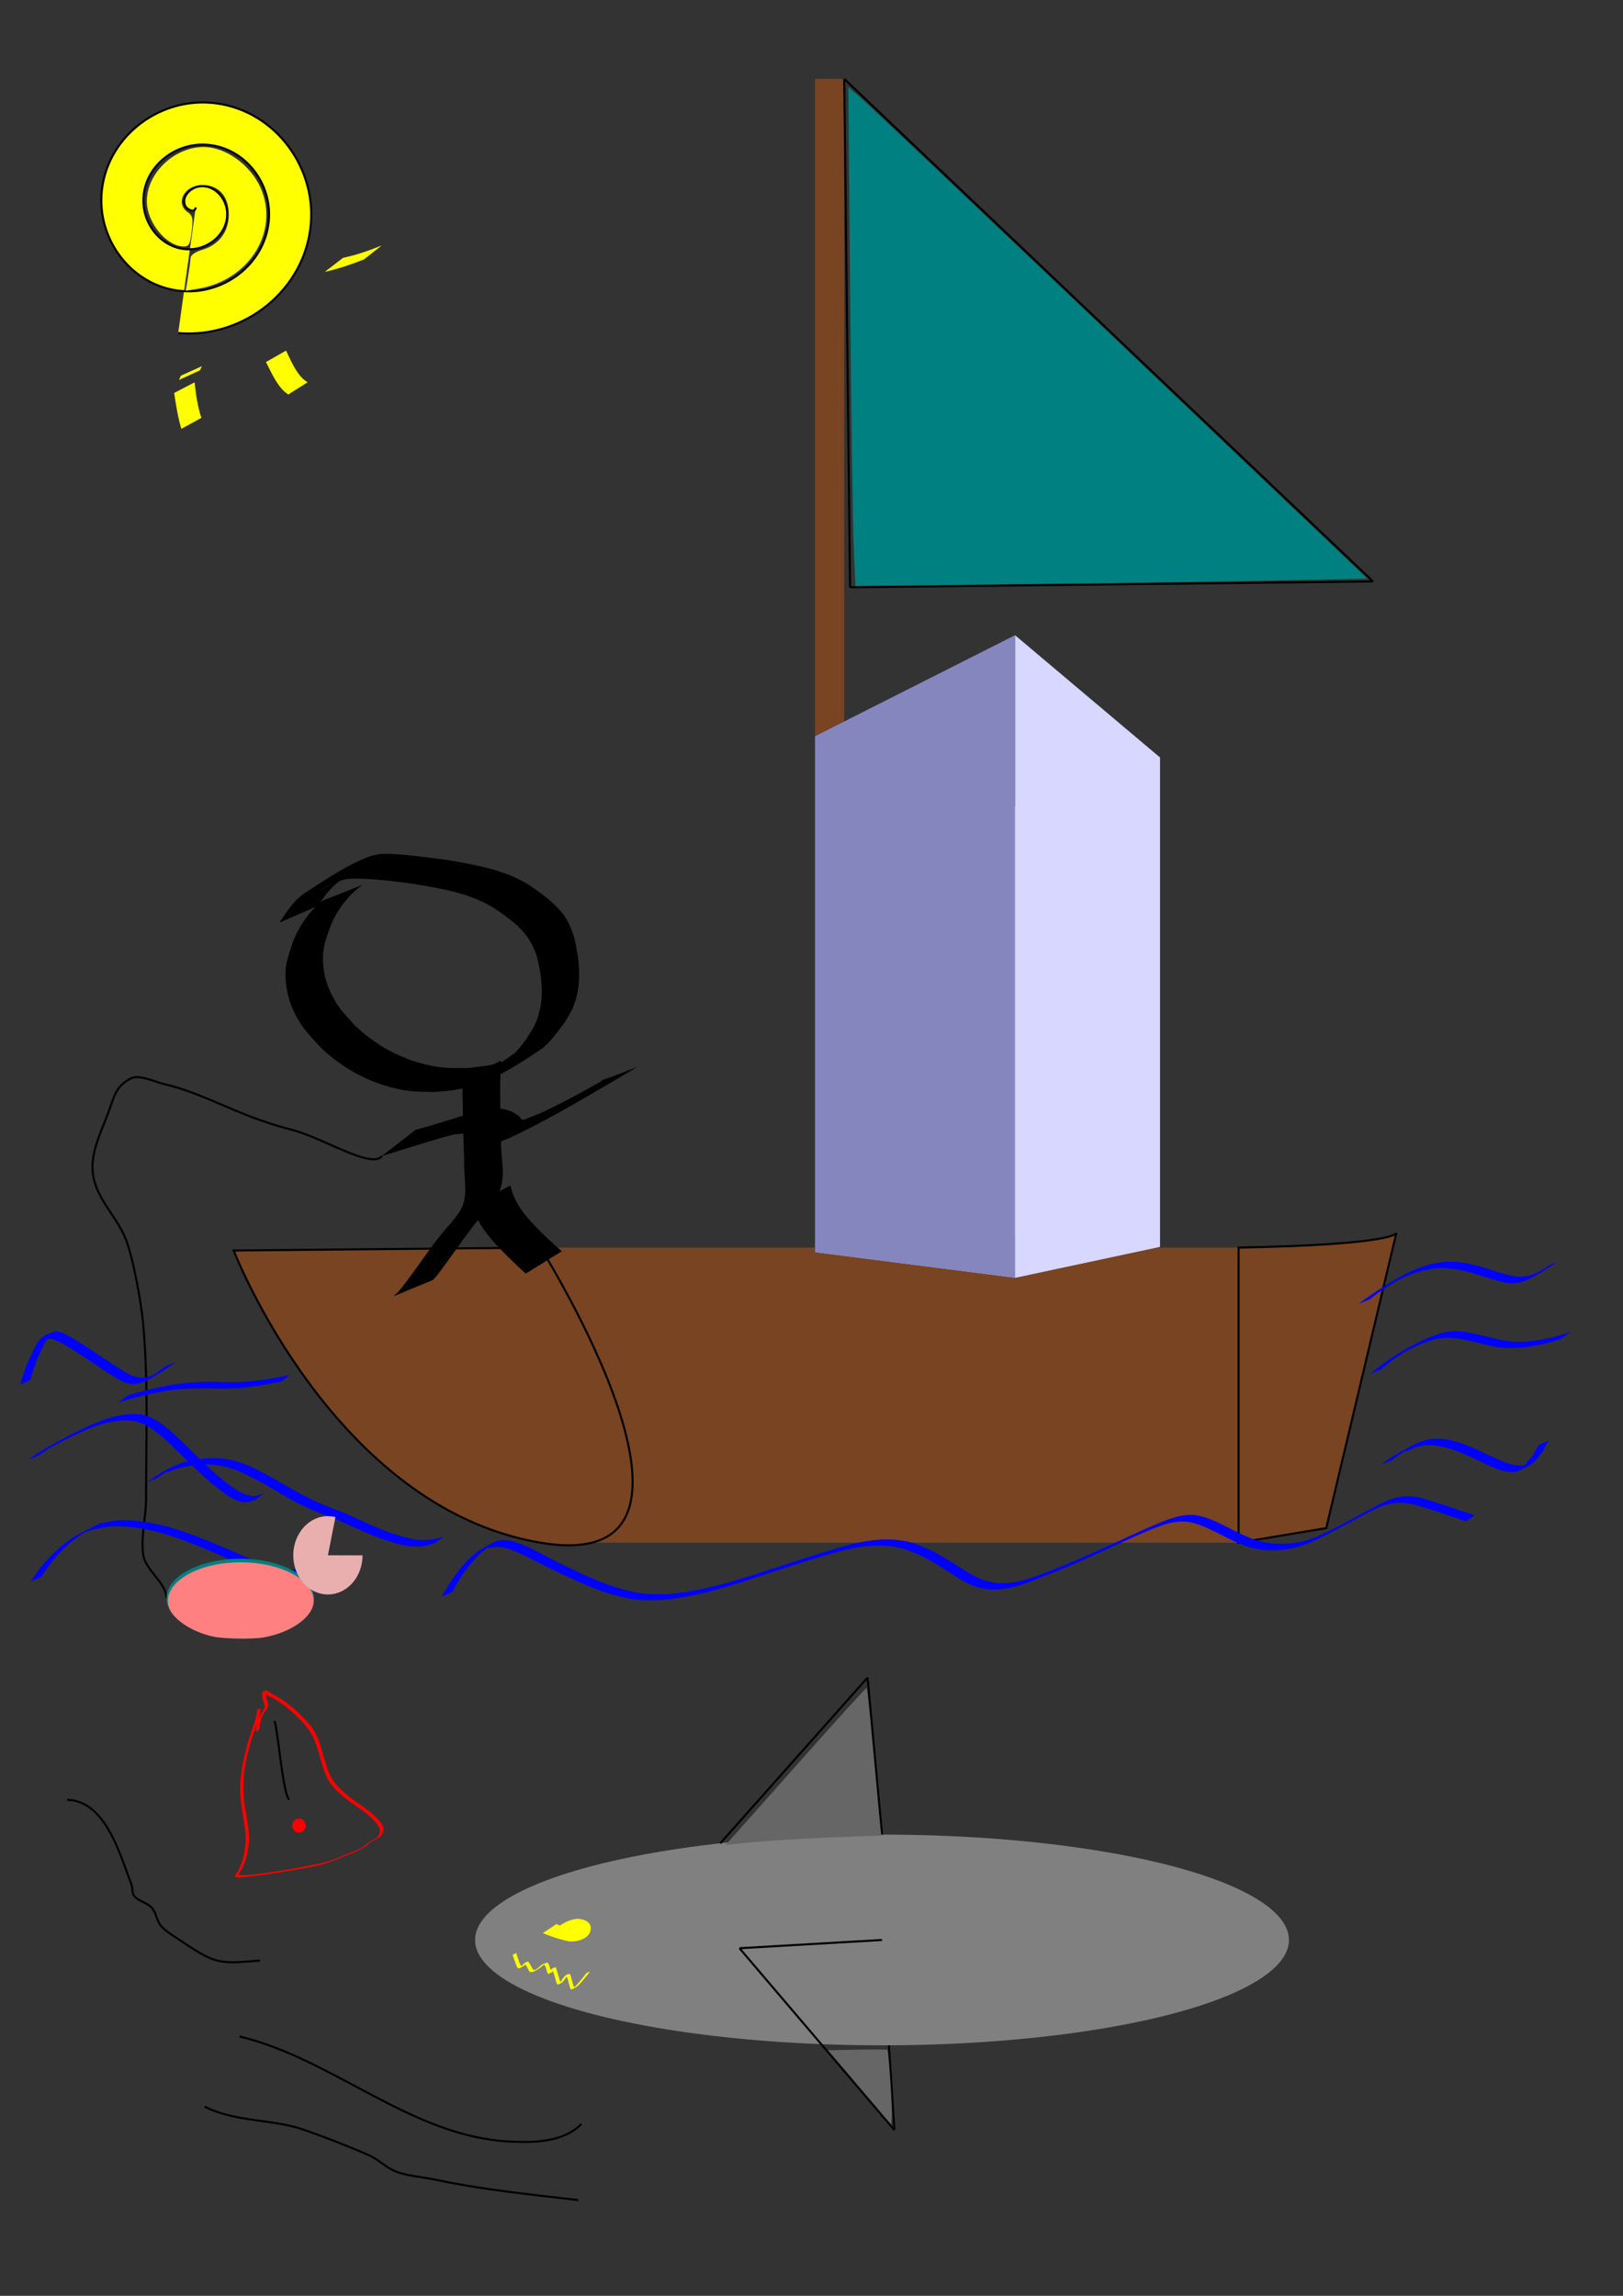 <?xml version="1.0" encoding="UTF-8" standalone="no"?>
<svg
   xmlns:dc="http://purl.org/dc/elements/1.1/"
   xmlns:cc="http://creativecommons.org/ns#"
   xmlns:rdf="http://www.w3.org/1999/02/22-rdf-syntax-ns#"
   xmlns:svg="http://www.w3.org/2000/svg"
   xmlns="http://www.w3.org/2000/svg"
   xmlns:sodipodi="http://sodipodi.sourceforge.net/DTD/sodipodi-0.dtd"
   xmlns:inkscape="http://www.inkscape.org/namespaces/inkscape"
   width="210mm"
   height="297mm"
   viewBox="0 0 210 297"
   version="1.1"
   id="svg8"
   inkscape:version="1.0.2-2 (e86c870879, 2021-01-15)"
   sodipodi:docname="projet_3.svg">
  <rect x="0" y="0" width="210" height="297" fill="#333333" stroke="none"/>
  <defs
     id="defs2">
    <inkscape:perspective
       sodipodi:type="inkscape:persp3d"
       inkscape:vp_x="0 : 148.5 : 1"
       inkscape:vp_y="0 : 1000 : 0"
       inkscape:vp_z="210 : 148.5 : 1"
       inkscape:persp3d-origin="105 : 99 : 1"
       id="perspective412" />
  </defs>
  <sodipodi:namedview
     id="base"
     pagecolor="#ffffff"
     bordercolor="#666666"
     borderopacity="1.0"
     inkscape:pageopacity="0.0"
     inkscape:pageshadow="2"
     inkscape:zoom="0.98994949"
     inkscape:cx="155.51192"
     inkscape:cy="919.39748"
     inkscape:document-units="mm"
     inkscape:current-layer="layer1"
     inkscape:document-rotation="0"
     showgrid="false"
     inkscape:window-width="1898"
     inkscape:window-height="1020"
     inkscape:window-x="0"
     inkscape:window-y="0"
     inkscape:window-maximized="0"
     inkscape:object-paths="true"
     inkscape:snap-smooth-nodes="true"
     inkscape:snap-bbox="true" />
  <g
     inkscape:label="Calque 1"
     inkscape:groupmode="layer"
     id="layer1">
    <g
       id="g20"
       style="fill:#784421"
       transform="translate(0.378,66.524)">
      <rect
         style="fill:#784421;stroke-width:0.265"
         id="rect11"
         width="90.336"
         height="38.176"
         x="69.548"
         y="94.872" />
      <path
         style="fill:#784421;stroke:#000000;stroke-width:0.265px;stroke-linecap:butt;stroke-linejoin:miter;stroke-opacity:1"
         d="m 69.548,94.872 -39.688,0.378 c 0,0 12.851,33.262 39.688,37.798 26.836,4.536 0,-38.176 0,-38.176 z"
         id="path13" />
      <path
         style="fill:#784421;stroke:#000000;stroke-width:0.265px;stroke-linecap:butt;stroke-linejoin:miter;stroke-opacity:1"
         d="m 159.884,94.872 c 20.411,-0.378 20.411,-1.89 20.411,-1.89 l -9.071,38.176 -11.339,1.89 z"
         id="path15" />
    </g>
    <rect
       style="fill:#784421;fill-opacity:1;stroke-width:0.265"
       id="rect131"
       width="3.78"
       height="85.045"
       x="105.455"
       y="10.205" />
    <path
       style="fill:none;fill-rule:evenodd;stroke:#000000;stroke-width:0.265px;stroke-linecap:butt;stroke-linejoin:miter;stroke-opacity:1"
       d="M 109.235,10.205 177.649,75.217"
       id="path145"
       inkscape:connector-type="polyline"
       inkscape:connector-curvature="0" />
    <path
       style="fill:none;fill-rule:evenodd;stroke:#000000;stroke-width:0.265px;stroke-linecap:butt;stroke-linejoin:miter;stroke-opacity:1"
       d="m 177.649,75.217 -67.658,0.756"
       id="path147"
       inkscape:connector-type="polyline"
       inkscape:connector-curvature="0" />
    <path
       style="fill:#008080;fill-rule:evenodd;stroke:#000000;stroke-width:0.265px;stroke-linecap:butt;stroke-linejoin:miter;stroke-opacity:1"
       d="m 109.235,10.205 0.756,65.768"
       id="path149"
       inkscape:connector-type="polyline"
       inkscape:connector-curvature="0" />
    <path
       style="fill:#008080;fill-opacity:1;stroke-width:1.429"
       d="m 416.856,267.131 c -0.465,-10.419 -1.25,-65.193 -1.746,-121.719 l -0.901,-102.775 5.04,4.204 c 2.772,2.312 59.781,56.275 126.686,119.918 l 121.646,115.714 -44.73,0.892 c -24.602,0.491 -80.825,1.302 -124.94,1.802 l -80.21,0.909 z"
       id="path151"
       transform="scale(0.265)" />
    <path
       style="fill:#000000;fill-opacity:1;fill-rule:nonzero;stroke:none;stroke-width:0.265"
       id="path28"
       d="m 41.673,116.54 c -1.585,1.339 -2.812,2.992 -3.61,4.915 -0.228,0.549 -0.392,1.123 -0.588,1.684 -0.153,0.588 -0.38,1.162 -0.458,1.765 -0.276,2.131 0.214,4.444 1.2,6.34 0.99,1.903 1.821,2.637 3.236,4.232 2.627,2.506 5.795,4.344 9.331,5.231 2.35,0.59 3.039,0.485 5.445,0.565 0.907,-0.095 1.823,-0.131 2.722,-0.285 4.174,-0.716 7.695,-2.969 11.172,-5.33 0.957,-0.65 2.236,-2.468 2.925,-3.368 0.345,-0.61 0.757,-1.187 1.035,-1.83 1.284,-2.975 0.914,-6.173 0.211,-9.224 -0.386,-1.038 -0.555,-1.688 -1.179,-2.61 -1.135,-1.676 -2.817,-2.862 -4.448,-4.002 -3.233,-2.105 -7.069,-2.729 -10.801,-3.365 -1.958,-0.27 -3.92,-0.537 -5.891,-0.7 -0.676,-0.056 -1.985,-0.141 -2.691,-0.075 -0.397,0.037 -0.785,0.144 -1.178,0.216 -2.987,1.019 -5.732,2.966 -8.331,4.607 -0.465,0.294 -0.909,0.628 -1.305,1.01 -1.011,0.976 -1.533,1.886 -2.31,3.041 0,0 4.954,-2.156 4.954,-2.156 v 0 c 0.937,-1.302 1.202,-1.823 2.409,-2.898 0.412,-0.367 1.84,-1.201 1.331,-0.987 -1.187,0.5 -2.25,1.254 -3.389,1.855 -0.393,0.207 0.752,-0.475 1.148,-0.674 0.359,-0.181 0.742,-0.309 1.114,-0.464 0.374,-0.103 0.739,-0.249 1.122,-0.309 0.64,-0.099 2.109,-0.052 2.709,-0.018 1.979,0.115 3.949,0.371 5.912,0.634 3.649,0.61 7.413,1.194 10.591,3.221 2.541,1.738 4.484,3.187 5.431,6.261 0.716,2.993 1.034,5.926 -0.325,8.822 -0.29,0.618 -0.702,1.171 -1.053,1.757 -0.45,0.557 -0.861,1.149 -1.349,1.672 -0.509,0.546 -2.378,1.451 -1.636,1.53 1.018,0.108 1.941,-0.758 2.728,-1.414 0.609,-0.508 -1.43,0.693 -2.178,0.956 -2.196,0.771 -2.846,0.728 -5.164,1.027 -2.337,-0.029 -3.063,0.089 -5.352,-0.444 -3.469,-0.808 -6.591,-2.569 -9.179,-4.994 -1.404,-1.583 -2.137,-2.196 -3.09,-4.093 -0.93,-1.852 -1.321,-4.019 -0.988,-6.071 0.096,-0.589 0.322,-1.149 0.483,-1.723 0.211,-0.544 0.39,-1.101 0.633,-1.632 0.868,-1.893 2.198,-3.509 3.872,-4.74 0,0 -5.223,2.063 -5.223,2.063 z" />
    <path
       style="fill:#000000;fill-opacity:1;fill-rule:nonzero;stroke:none;stroke-width:0.265"
       id="path30"
       d="m 59.815,139.707 c 0.065,3.416 0.108,6.831 0.24,10.245 -0.11,1.918 0.516,4.221 -0.21,6.076 -0.29,0.742 -1.013,1.577 -1.473,2.177 -2.558,2.749 -4.441,6.021 -6.824,8.903 -0.216,0.198 -0.432,0.396 -0.648,0.594 0,0 5.127,-2.126 5.127,-2.126 v 0 c 0.187,-0.208 0.374,-0.415 0.561,-0.623 2.27,-2.969 4.253,-6.158 6.799,-8.915 0.622,-0.88 1.098,-1.387 1.411,-2.417 0.599,-1.971 -0.06,-4.13 0.045,-6.13 -0.107,-3.425 -0.212,-6.858 -0.014,-10.282 0,0 -5.012,2.497 -5.012,2.497 z" />
    <path
       style="fill:#000000;fill-opacity:1;fill-rule:nonzero;stroke:none;stroke-width:0.265"
       id="path32"
       d="m 61.119,155.988 c 0.743,2.776 2.862,4.862 4.839,6.828 1.416,1.349 0.727,0.701 2.065,1.946 0,0 4.663,-2.888 4.663,-2.888 v 0 c -1.361,-1.214 -0.663,-0.581 -2.093,-1.902 -1.903,-1.873 -4.008,-3.898 -4.532,-6.627 0,0 -4.943,2.643 -4.943,2.643 z" />
    <path
       style="fill:#000000;fill-opacity:1;fill-rule:nonzero;stroke:none;stroke-width:0.265"
       id="path34"
       d="m 49.415,149.547 c 1.904,-0.593 3.809,-1.182 5.717,-1.762 0.715,-0.218 2.713,-0.834 3.518,-0.988 0.437,-0.084 0.886,-0.097 1.328,-0.145 0.902,0.015 1.721,0.163 2.446,0.719 0.161,0.123 0.256,0.342 0.447,0.411 1.043,0.377 1.705,-0.092 2.741,-0.42 5.835,-2.704 11.328,-6.097 16.868,-9.343 0,0 -4.826,1.862 -4.826,1.862 v 0 c 0.452,-0.238 1.797,-0.975 1.357,-0.715 -2.964,1.75 -6.004,3.387 -9.116,4.858 -0.51,0.198 -1.015,0.407 -1.529,0.593 -0.245,0.089 -0.491,0.282 -0.748,0.232 -0.226,-0.043 -0.324,-0.328 -0.503,-0.473 -0.811,-0.661 -1.687,-0.923 -2.734,-0.983 -0.473,0.034 -0.951,0.021 -1.418,0.101 -0.567,0.098 -1.118,0.275 -1.672,0.43 -2.514,0.705 -4.977,1.585 -7.509,2.23 0,0 -4.367,3.393 -4.367,3.393 z" />
    <path
       style="fill:none;stroke:#000000;stroke-width:0.265px;stroke-linecap:butt;stroke-linejoin:miter;stroke-opacity:1"
       d="m 49.415,149.547 c -0.932,1.336 -5.002,-0.759 -8.215,-2.136 -3.86,-1.654 -3.218,-0.947 -7.938,-2.646 -4.104,-1.478 -7.821,-3.549 -12.095,-4.536 -0.823,-0.19 -3.166,-1.252 -4.158,-0.756 -2.078,1.039 -2.206,2.354 -3.024,4.536 -0.971,2.59 -2.466,5.434 -1.89,8.315 0.595,2.975 3.026,5.107 4.158,7.938 1.012,2.529 2.037,8.419 2.268,10.961 0.681,7.487 0.378,15.133 0.378,22.679 0,2.405 -0.681,4.761 -0.378,7.182 0.254,2.034 3.024,3.686 3.024,5.67"
       id="path44" />
    <path
       sodipodi:type="spiral"
       style="fill:#ffff00;fill-rule:evenodd;stroke:#000000;stroke-width:0.265"
       id="path62"
       sodipodi:cx="25.324404"
       sodipodi:cy="26.836309"
       sodipodi:expansion="1"
       sodipodi:revolution="3"
       sodipodi:radius="16.410437"
       sodipodi:argument="-17.14012"
       sodipodi:t0="0"
       d="m 25.324,26.836 c -0.114,0.815 -1.155,0.249 -1.354,-0.189 -0.542,-1.186 0.636,-2.332 1.732,-2.52 1.96,-0.336 3.555,1.433 3.685,3.276 0.191,2.704 -2.235,4.801 -4.819,4.851 -3.444,0.066 -6.056,-3.039 -6.016,-6.363 0.05,-4.182 3.844,-7.315 7.906,-7.182 4.92,0.162 8.577,4.649 8.347,9.449 -0.271,5.657 -5.454,9.841 -10.993,9.512 -6.395,-0.379 -11.105,-6.259 -10.678,-12.536 0.486,-7.132 7.064,-12.371 14.08,-11.843 7.87,0.592 13.637,7.87 13.009,15.623 -0.697,8.608 -8.675,14.903 -17.166,14.174" />
    <path
       style="fill:#ffff00;stroke-width:1.429"
       d="m 91.82,135.062 c 0.622,-3.781 1.169,-7.899 1.216,-9.149 0.051,-1.375 2.303,-2.938 5.694,-3.954 8.22,-2.463 12.962,-8.776 12.962,-17.258 0,-8.909 -4.877,-14.371 -12.831,-14.371 -8.797,0 -13.576,8.78 -7.207,13.241 2.413,1.69 2.693,3.039 1.944,9.367 -0.746,6.295 -1.323,7.391 -3.891,7.387 -8.44,-0.015 -18.015,-11.776 -18.015,-22.126 0,-13.636 13.361,-26.389 27.691,-26.432 10.816,-0.032 23.082,8.824 27.975,20.197 9.131,21.224 -5.805,44.99 -30.811,49.028 l -5.859,0.946 z"
       id="path66"
       transform="scale(0.265)" />
    <path
       style="fill:#ffff00;stroke-width:0.265"
       id="path88"
       d="m 23.402,48.604 c -0.08,0.182 -0.161,0.364 -0.241,0.546 0,0 2.71,-1.237 2.71,-1.237 v 0 c 0.086,-0.181 0.172,-0.362 0.258,-0.543 0,0 -2.728,1.234 -2.728,1.234 z" />
    <path
       style="fill:#ffff00;stroke-width:0.265"
       id="path90"
       d="m 22.536,50.833 c 0.231,1.564 0.476,3.129 0.925,4.647 0,0 2.593,-1.42 2.593,-1.42 v 0 c -0.478,-1.49 -0.722,-3.04 -0.875,-4.597 0,0 -2.642,1.37 -2.642,1.37 z" />
    <path
       style="fill:#ffff00;stroke-width:0.265"
       id="path92"
       d="m 34.41,46.837 c 0.662,1.256 1.234,2.659 2.249,3.689 0.19,0.193 0.419,0.341 0.629,0.512 0,0 2.51,-1.58 2.51,-1.58 v 0 c -0.199,-0.151 -0.419,-0.277 -0.598,-0.452 -1.019,-0.994 -1.577,-2.399 -2.187,-3.651 0,0 -2.602,1.481 -2.602,1.481 z" />
    <path
       style="fill:#ffff00;stroke-width:0.265"
       id="path94"
       d="m 42.025,35.169 c 1.739,-0.388 3.42,-0.957 5.075,-1.611 0,0 2.297,-1.807 2.297,-1.807 v 0 c -1.625,0.661 -3.282,1.244 -5.005,1.599 0,0 -2.368,1.818 -2.368,1.818 z" />
    <path
       style="fill:#0000ff;stroke-width:0.265"
       id="path384"
       d="m 3.949,178.497 c 0.44,-1.907 1.263,-3.71 2.212,-5.413 0.161,-0.158 0.694,-0.551 0.483,-0.474 -0.263,0.096 -0.682,0.257 -0.647,0.534 0.03,0.239 0.489,-0.006 0.722,0.06 0.359,0.103 0.697,0.273 1.031,0.441 0.866,0.436 1.829,1.073 2.64,1.584 1.323,0.85 2.606,1.759 3.935,2.601 0.577,0.366 1.244,0.812 1.902,1.041 0.279,0.097 0.576,0.128 0.864,0.192 0.286,-0.027 0.579,-0.013 0.859,-0.08 0.959,-0.232 2.491,-1.241 3.074,-1.59 0.677,-0.405 1.073,-0.718 1.702,-1.179 0,0 -1.337,0.53 -1.337,0.53 v 0 c -1.247,0.904 -1.294,1.092 -2.277,1.374 -0.27,0.077 -0.555,0.079 -0.833,0.119 -0.284,-0.053 -0.577,-0.072 -0.853,-0.16 -0.655,-0.21 -1.346,-0.654 -1.918,-1.007 -1.341,-0.827 -2.629,-1.733 -3.949,-2.592 -0.837,-0.54 -1.737,-1.146 -2.618,-1.622 -0.245,-0.132 -1.331,-0.75 -1.784,-0.61 -1.576,0.489 -1.554,0.588 -2.315,1.43 -0.93,1.736 -1.74,3.555 -2.227,5.469 0,0 1.337,-0.648 1.337,-0.648 z" />
    <path
       style="fill:#0000ff;stroke-width:0.265"
       id="path386"
       d="m 5.008,188.296 c 0.42,-0.29 0.829,-0.598 1.261,-0.871 0.268,-0.169 0.556,-0.306 0.837,-0.454 0.73,-0.383 1.454,-0.779 2.197,-1.138 1.434,-0.694 2.909,-1.36 4.461,-1.755 0.662,-0.169 1.347,-0.228 2.021,-0.341 0.625,0.053 1.27,-0.009 1.875,0.158 2.193,0.608 4.129,2.707 5.704,4.224 3.387,3.262 0.455,0.523 3.74,3.555 1.194,0.926 2.967,2.611 4.619,2.667 0.434,0.015 0.846,-0.194 1.269,-0.291 0,0 1.124,-0.861 1.124,-0.861 v 0 c -0.411,0.118 -0.806,0.351 -1.234,0.355 -1.651,0.013 -3.46,-1.662 -4.649,-2.569 -2.831,-2.579 -0.872,-0.755 -3.75,-3.546 -1.553,-1.506 -3.553,-3.702 -5.707,-4.331 -0.612,-0.179 -1.27,-0.119 -1.905,-0.179 -0.683,0.112 -1.377,0.168 -2.049,0.336 -1.56,0.39 -3.041,1.053 -4.483,1.746 -1.585,0.761 -3.984,2.091 -5.368,2.934 -0.46,0.28 -0.88,0.621 -1.32,0.931 0,0 1.356,-0.571 1.356,-0.571 z" />
    <path
       style="fill:#0000ff;stroke-width:0.265"
       id="path388"
       d="m 5.356,203.982 c 1.389,-2.26 3.264,-4.331 5.553,-5.711 0.285,-0.172 0.625,-0.227 0.937,-0.341 0.833,-0.153 1.653,-0.402 2.498,-0.458 0.946,-0.062 1.899,0.001 2.841,0.107 3.726,0.418 7.206,1.869 10.619,3.326 2.391,0.965 4.684,2.353 7.248,2.841 0.386,0.073 0.779,0.099 1.168,0.149 1.018,-0.059 1.546,-0.01 2.526,-0.403 0.985,-0.394 3.109,-1.905 3.683,-2.286 0,0 -1.304,0.518 -1.304,0.518 v 0 c 0.091,0.64 0.102,0.332 -1.258,0.908 -0.951,0.403 -1.49,0.365 -2.484,0.439 -0.386,-0.045 -0.775,-0.067 -1.158,-0.135 -2.569,-0.46 -4.918,-1.819 -7.316,-2.769 -3.436,-1.441 -6.936,-2.893 -10.669,-3.349 -0.941,-0.115 -1.893,-0.192 -2.84,-0.143 -0.846,0.043 -1.671,0.279 -2.507,0.418 -1.078,0.558 -2.193,1.051 -3.235,1.673 -0.639,0.381 -1.226,0.848 -1.796,1.326 -1.519,1.274 -2.805,2.824 -3.874,4.488 0,0 1.368,-0.599 1.368,-0.599 z" />
    <path
       style="fill:#0000ff;stroke-width:0.265"
       id="path390"
       d="m 58.502,205.97 c 0.987,-1.863 2.166,-3.642 3.732,-5.075 0.32,-0.293 0.675,-0.545 1.012,-0.818 -0.042,0.06 -0.2,0.18 -0.127,0.181 0.421,0.01 0.834,-0.175 1.255,-0.155 1.103,0.051 2.097,0.487 3.083,0.933 0.475,0.215 3.6,1.808 3.887,1.953 3.033,1.41 6.083,2.971 9.382,3.675 2.112,0.451 2.557,0.335 4.732,0.339 5.473,-0.47 10.642,-2.383 15.822,-4.071 1.166,-0.38 2.337,-0.746 3.506,-1.118 3.486,-1.036 7.047,-2.282 10.74,-1.74 1.595,0.234 2.16,0.565 3.619,1.162 1.405,0.689 2.718,1.541 4.03,2.387 0.76,0.49 1.148,0.776 1.956,1.169 0.318,0.155 0.652,0.277 0.978,0.415 0.904,0.246 1.252,0.396 2.213,0.427 2.53,0.084 4.905,-0.994 7.208,-1.884 4.485,-1.749 8.786,-3.921 13.208,-5.815 1.318,-0.511 2.672,-1.077 4.111,-1.112 1.191,-0.029 2.151,0.355 3.228,0.788 1.725,0.754 3.333,1.771 5.121,2.382 0.345,0.118 0.7,0.207 1.05,0.31 0.36,0.063 0.716,0.15 1.079,0.188 1.823,0.192 3.719,-0.026 5.446,-0.639 0.5,-0.177 0.977,-0.411 1.466,-0.617 2.551,-1.213 4.985,-2.648 7.502,-3.924 1.445,-0.738 2.993,-1.09 4.612,-0.797 0.976,0.176 2.73,0.763 3.642,1.049 2.508,0.843 1.28,0.43 3.682,1.24 0,0 1.136,-0.771 1.136,-0.771 v 0 c -2.413,-0.799 -1.183,-0.388 -3.692,-1.236 -0.715,-0.231 -2.83,-0.939 -3.621,-1.1 -1.624,-0.33 -3.188,-0.016 -4.647,0.724 -2.528,1.277 -4.968,2.722 -7.521,3.951 -1.209,0.521 -1.595,0.754 -2.866,1.048 -1.649,0.382 -3.38,0.397 -5.037,0.076 -1.002,-0.289 -1.092,-0.283 -2.054,-0.687 -1.405,-0.59 -2.719,-1.374 -4.112,-1.991 -1.074,-0.444 -2.085,-0.857 -3.276,-0.842 -1.461,0.018 -2.839,0.59 -4.176,1.111 -4.431,1.904 -8.737,4.092 -13.235,5.842 -2.266,0.877 -4.605,1.938 -7.092,1.881 -0.941,-0.021 -1.295,-0.167 -2.184,-0.399 -0.324,-0.134 -0.656,-0.251 -0.973,-0.401 -0.786,-0.373 -1.227,-0.683 -1.968,-1.15 -1.332,-0.839 -2.657,-1.694 -4.073,-2.388 -1.484,-0.611 -2.04,-0.942 -3.666,-1.183 -3.78,-0.559 -7.289,0.707 -10.856,1.766 -1.172,0.375 -2.346,0.743 -3.516,1.125 -5.145,1.677 -10.281,3.555 -15.713,4.04 -2.148,0.005 -2.615,0.12 -4.707,-0.313 -3.297,-0.682 -6.354,-2.218 -9.368,-3.651 -0.428,-0.223 -3.267,-1.714 -3.853,-1.988 -1.148,-0.538 -3.058,-1.394 -4.376,-0.897 -0.814,0.306 -1.532,0.823 -2.298,1.234 -0.332,0.276 -0.681,0.533 -0.996,0.829 -1.569,1.471 -2.739,3.279 -3.795,5.136 0,0 1.359,-0.601 1.359,-0.601 z" />
    <path
       style="fill:#0000ff;stroke-width:0.265"
       id="path392"
       d="m 177.241,168.093 c 0.757,-0.62 0.556,-0.476 1.61,-1.192 1.334,-0.906 2.103,-1.398 3.627,-1.997 0.549,-0.216 1.119,-0.37 1.679,-0.556 1.445,-0.24 1.751,-0.38 3.216,-0.272 1.962,0.145 3.855,0.826 5.716,1.414 0.899,0.256 1.849,0.588 2.803,0.513 1.283,-0.101 2.239,-0.664 3.329,-1.277 0.734,-0.473 1.468,-0.946 2.202,-1.419 0,0 -1.321,0.522 -1.321,0.522 v 0 c 0.073,0.002 0.146,0.004 0.219,0.006 -1.052,0.612 -2.009,1.198 -3.255,1.323 -0.95,0.095 -1.906,-0.223 -2.804,-0.467 -1.877,-0.578 -3.79,-1.268 -5.761,-1.434 -1.482,-0.124 -1.786,0.014 -3.252,0.244 -0.565,0.183 -1.141,0.335 -1.695,0.549 -1.709,0.659 -2.911,1.408 -4.542,2.395 -0.524,0.317 -2.028,1.341 -2.597,1.761 -0.19,0.14 -0.367,0.299 -0.55,0.448 0,0 1.379,-0.563 1.379,-0.563 z" />
    <path
       style="fill:#0000ff;stroke-width:0.265"
       id="path394"
       d="m 178.657,177.176 c 1.03,-0.907 2.155,-1.69 3.321,-2.411 0.1,-0.062 0.211,-0.104 0.317,-0.154 1.895,-0.898 1.04,-0.531 2.898,-1.24 0.442,-0.091 0.878,-0.223 1.326,-0.274 1.37,-0.154 2.71,0.144 4.033,0.451 0.883,0.205 1.762,0.425 2.644,0.632 0.464,0.063 0.925,0.159 1.393,0.189 2.227,0.139 4.5,-0.294 6.63,-0.902 0.285,-0.104 0.57,-0.208 0.854,-0.312 0,0 1.137,-0.89 1.137,-0.89 v 0 c -0.286,0.109 -0.571,0.218 -0.857,0.327 -2.115,0.631 -4.395,1.091 -6.615,0.964 -0.463,-0.026 -0.921,-0.12 -1.381,-0.18 -4.546,-1.051 2.051,0.48 -2.649,-0.631 -1.332,-0.315 -2.684,-0.636 -4.066,-0.5 -0.456,0.045 -0.899,0.174 -1.348,0.261 -0.47,0.177 -0.947,0.336 -1.409,0.531 -2.754,1.163 -5.286,2.811 -7.611,4.676 0,0 1.383,-0.538 1.383,-0.538 z" />
    <path
       style="fill:#0000ff;stroke-width:0.265"
       id="path396"
       d="m 180.104,188.895 c 0.732,-0.543 0.994,-0.771 1.83,-1.236 0.029,-0.016 -0.072,0.103 -0.04,0.092 1.245,-0.426 1.109,-0.61 2.418,-0.756 0.407,-0.045 0.819,-0.005 1.229,-0.008 2.475,0.248 4.67,1.47 6.886,2.503 1.023,0.418 2.066,0.945 3.205,0.922 0.322,-0.007 0.662,-0.021 0.952,-0.161 2.081,-1.011 1.867,-0.995 2.995,-2.441 0.265,-0.487 0.53,-0.974 0.796,-1.461 0,0 -1.267,0.567 -1.267,0.567 v 0 c -0.274,0.482 -0.549,0.965 -0.823,1.447 -0.298,0.359 -0.674,0.665 -0.896,1.076 -0.055,0.102 0.457,-0.083 0.344,-0.056 -0.309,0.075 -0.615,0.182 -0.932,0.199 -1.132,0.061 -2.174,-0.467 -3.19,-0.874 -2.233,-1.037 -4.434,-2.274 -6.921,-2.554 -0.416,-0.005 -0.833,-0.054 -1.247,-0.015 -0.834,0.078 -1.699,0.359 -2.446,0.729 -1.484,0.737 -2.942,1.56 -4.253,2.579 0,0 1.361,-0.551 1.361,-0.551 z" />
    <path
       style="fill:#0000ff;stroke-width:0.265"
       id="path398"
       d="m 20.317,191.217 c 0.49,-0.317 0.965,-0.706 1.498,-0.95 0.105,-0.048 -0.378,0.25 -0.267,0.221 0.449,-0.119 0.868,-0.33 1.302,-0.496 0.542,-0.116 1.084,-0.231 1.626,-0.347 1.716,-0.318 3.421,-0.263 5.101,0.223 1.728,0.5 3.29,1.401 4.855,2.26 1.796,1.026 3.56,2.117 5.447,2.974 0.378,0.172 1.85,0.777 2.282,0.956 1.966,0.674 3.808,1.648 5.728,2.435 1.426,0.585 1.523,0.587 2.959,1.053 1.134,0.322 2.284,0.612 3.474,0.518 0.878,-0.07 1.176,-0.207 2.006,-0.456 0,0 1.136,-0.879 1.136,-0.879 v 0 c -0.321,0.103 -0.635,0.228 -0.962,0.308 -1.576,0.39 -2.958,0.167 -4.497,-0.278 -1.415,-0.447 -1.56,-0.463 -2.962,-1.034 -1.917,-0.78 -3.741,-1.774 -5.696,-2.46 -0.585,-0.235 -1.738,-0.694 -2.289,-0.941 -1.894,-0.847 -3.677,-1.912 -5.471,-2.949 -1.571,-0.866 -3.141,-1.779 -4.873,-2.296 -1.685,-0.503 -3.401,-0.581 -5.13,-0.272 -0.541,0.106 -1.091,0.174 -1.623,0.317 -1.84,0.496 -3.468,1.601 -5.03,2.655 0,0 1.387,-0.562 1.387,-0.562 z" />
    <path
       style="fill:#0000ff;stroke-width:0.265"
       id="path400"
       d="m 15.294,181.458 c 1.861,-0.628 3.772,-1.058 5.696,-1.442 2.69,-0.539 5.427,-0.385 8.15,-0.369 2.449,-0.024 4.866,-0.449 7.26,-0.929 0,0 1.118,-0.847 1.118,-0.847 v 0 c -2.382,0.493 -4.789,0.911 -7.23,0.943 -1.286,-0.003 -2.575,-0.065 -3.86,-0.047 -1.448,0.02 -2.891,0.178 -4.321,0.405 -1.896,0.372 -3.789,0.759 -5.622,1.382 0,0 -1.191,0.906 -1.191,0.906 z" />
    <g
       sodipodi:type="inkscape:box3d"
       id="g414"
       style="fill:#0000ff"
       inkscape:perspectiveID="#perspective412"
       inkscape:corner0="-0.0043180168 : 0.10252007 : 0 : 1"
       inkscape:corner7="-0.20053131 : 0.036067839 : 0.25 : 1">
      <path
         sodipodi:type="inkscape:box3dside"
         id="path426"
         style="fill:#e9e9ff;fill-rule:evenodd;stroke:none;stroke-linejoin:round"
         inkscape:box3dsidetype="11"
         d="m 126.437,105.937 23.639,-7.958 v 63.32 l -23.639,-2.016 z"
         points="150.076,97.979 150.076,161.299 126.437,159.283 126.437,105.937 " />
      <path
         sodipodi:type="inkscape:box3dside"
         id="path416"
         style="fill:#353564;fill-rule:evenodd;stroke:none;stroke-linejoin:round"
         inkscape:box3dsidetype="6"
         d="m 105.455,95.25 v 66.74 l 20.981,-2.707 v -53.346 z"
         points="105.455,161.99 126.437,159.283 126.437,105.937 105.455,95.25 " />
      <path
         sodipodi:type="inkscape:box3dside"
         id="path424"
         style="fill:#afafde;fill-rule:evenodd;stroke:none;stroke-linejoin:round"
         inkscape:box3dsidetype="13"
         d="m 105.455,161.99 25.882,3.311 18.739,-4.002 -23.639,-2.016 z"
         points="131.337,165.301 150.076,161.299 126.437,159.283 105.455,161.99 " />
      <path
         sodipodi:type="inkscape:box3dside"
         id="path418"
         style="fill:#4d4d9f;fill-rule:evenodd;stroke:none;stroke-linejoin:round"
         inkscape:box3dsidetype="5"
         d="m 105.455,95.25 25.882,-13.069 18.739,15.798 -23.639,7.958 z"
         points="131.337,82.181 150.076,97.979 126.437,105.937 105.455,95.25 " />
      <path
         sodipodi:type="inkscape:box3dside"
         id="path422"
         style="fill:#d7d7ff;fill-rule:evenodd;stroke:none;stroke-linejoin:round"
         inkscape:box3dsidetype="14"
         d="m 131.337,82.181 v 83.12 l 18.739,-4.002 V 97.979 Z"
         points="131.337,165.301 150.076,161.299 150.076,97.979 131.337,82.181 " />
      <path
         sodipodi:type="inkscape:box3dside"
         id="path420"
         style="fill:#8686bf;fill-rule:evenodd;stroke:none;stroke-linejoin:round"
         inkscape:box3dsidetype="3"
         d="m 105.455,95.25 25.882,-13.069 v 83.12 l -25.882,-3.311 z"
         points="131.337,82.181 131.337,165.301 105.455,161.99 105.455,95.25 " />
    </g>
    <ellipse
       style="fill:#008080;stroke-width:0.265"
       id="path47"
       ry="5.103"
       rx="9.544"
       cy="206.753"
       cx="31.089" />
    <path
       style="fill:#ff8080;stroke-width:0.714"
       d="m 103.943,798.903 c -10.228,-2.218 -19.551,-8.403 -21.481,-14.251 -3.295,-9.984 9.514,-19.758 28.371,-21.65 21.934,-2.2 42.392,6.783 42.333,18.589 -0.037,7.509 -10.547,15.204 -24.193,17.714 -5.452,1.003 -19.6,0.776 -25.03,-0.402 z"
       id="path53"
       transform="scale(0.265)" />
    <path
       style="fill:#e9afaf;stroke-width:0.265"
       id="path55"
       sodipodi:type="arc"
       sodipodi:cx="42.428555"
       sodipodi:cy="201.20641"
       sodipodi:rx="4.4785881"
       sodipodi:ry="5.0655971"
       sodipodi:start="0"
       sodipodi:end="4.9316196"
       sodipodi:arc-type="slice"
       d="m 46.907,201.206 a 4.479,5.066 0 0 1 -2.994,4.779 4.479,5.066 0 0 1 -4.979,-1.611 4.479,5.066 0 0 1 -0.307,-5.847 4.479,5.066 0 0 1 4.775,-2.266 l -0.974,4.944 z" />
    <circle
       style="fill:#280b0b;stroke-width:0.265"
       id="path63"
       sodipodi:type="arc"
       sodipodi:cx="26.44327"
       sodipodi:cy="207.2187"
       sodipodi:rx="1.3229166"
       sodipodi:ry="1.5119048"
       sodipodi:start="0"
       sodipodi:end="4.8184613"
       sodipodi:arc-type="slice"
       d="m 27.766,207.219 a 1.323,1.512 0 0 1 -0.849,1.412 1.323,1.512 0 0 1 -1.457,-0.401 1.323,1.512 0 0 1 -0.194,-1.699 1.323,1.512 0 0 1 1.318,-0.816 l -0.14,1.503 z" />
    <ellipse
       style="fill:#808080;stroke-width:0.265"
       id="path48"
       cx="114.124"
       cy="250.966"
       rx="52.652"
       ry="13.631" />
    <path
       style="fill:none;fill-rule:evenodd;stroke:#000000;stroke-width:0.265px;stroke-linecap:butt;stroke-linejoin:miter;stroke-opacity:1"
       d="M 93.196,238.458 112.253,217.023"
       id="path50"
       inkscape:connector-type="polyline"
       inkscape:connector-curvature="0" />
    <path
       style="fill:#666666;fill-rule:evenodd;stroke:#000000;stroke-width:0.265px;stroke-linecap:butt;stroke-linejoin:miter;stroke-opacity:1"
       d="m 112.253,217.023 1.871,20.312"
       id="path52"
       inkscape:connector-type="polyline"
       inkscape:connector-curvature="0" />
    <path
       style="fill:#666666;stroke-width:1.01"
       d="m 357.819,896.724 c 1.945,-2.172 17.36,-19.517 34.257,-38.545 16.897,-19.028 30.903,-34.416 31.124,-34.195 0.221,0.221 1.723,14.883 3.337,32.581 1.614,17.698 3.126,33.825 3.36,35.837 l 0.425,3.658 -18.827,0.69 c -19.246,0.705 -40.33,2.044 -51.152,3.248 l -6.061,0.674 z"
       id="path54"
       transform="scale(0.265)" />
    <path
       style="display:inline;fill:none;fill-rule:evenodd;stroke:#000000;stroke-width:0.265px;stroke-linecap:butt;stroke-linejoin:miter;stroke-opacity:1"
       d="m 95.682,252.035 20.045,23.52"
       id="path70"
       inkscape:connector-type="polyline"
       inkscape:connector-curvature="0" />
    <path
       style="display:inline;fill:none;fill-rule:evenodd;stroke:#000000;stroke-width:0.265px;stroke-linecap:butt;stroke-linejoin:miter;stroke-opacity:1"
       d="m 95.682,252.035 18.442,-1.069"
       id="path72"
       inkscape:connector-type="polyline"
       inkscape:connector-curvature="0"
       inkscape:connection-end="#path48" />
    <path
       style="fill:none;fill-rule:evenodd;stroke:#000000;stroke-width:0.265px;stroke-linecap:butt;stroke-linejoin:miter;stroke-opacity:1"
       d="m 115.013,264.595 0.715,10.96"
       id="path76"
       inkscape:connector-type="polyline"
       inkscape:connector-curvature="0"
       inkscape:connection-start="#path48" />
    <path
       style="fill:#666666;stroke-width:1.01"
       d="m 419.711,1018.99 -15.385,-18.119 14.262,-0.281 c 7.844,-0.155 14.436,-0.107 14.648,0.105 0.653,0.653 2.517,28.548 2.178,32.601 l -0.319,3.813 z"
       id="path78"
       transform="scale(0.265)" />
    <path
       style="fill:#ffff00;stroke-width:0.265"
       id="path82"
       d="m 70.233,250.076 c 1.063,0.459 2.169,0.805 3.298,1.055 1.332,0.201 3.308,-0.553 2.838,-2.1 -0.287,-0.54 -0.827,-0.695 -1.39,-0.786 -1.1,-0.109 -2.799,0.795 -3.233,1.582 0,0 1.948,-0.847 1.948,-0.847 v 0 c 0.539,-0.589 0.145,-0.131 -1.503,0.773 -0.077,0.042 0.145,-0.099 0.224,-0.136 0.263,-0.122 0.545,-0.195 0.834,-0.15 0.479,0.054 0.997,0.121 1.26,0.577 0.045,0.183 0.098,0.276 0.019,0.468 -0.033,0.08 -0.231,0.248 -0.152,0.212 0.543,-0.246 1.047,-0.569 1.57,-0.853 -0.103,0.029 -0.203,0.077 -0.31,0.087 -0.126,0.011 -0.252,-0.017 -0.378,-0.026 -1.12,-0.225 -2.224,-0.546 -3.264,-1.025 0,0 -1.761,1.17 -1.761,1.17 z" />
    <path
       style="fill:#ffff00;stroke-width:0.265"
       id="path89"
       d="m 66.333,252.9 c 0.158,0.474 0.309,0.949 0.499,1.41 0.054,0.111 0.086,0.233 0.204,0.298 0.104,0.058 0.194,0.026 0.289,-0.029 0.57,-0.331 0.447,-0.225 0.72,-0.502 0.035,-0.044 0.069,-0.088 0.106,-0.131 0.029,-0.033 0.132,-0.116 0.092,-0.096 -0.128,0.065 -0.258,0.134 -0.363,0.233 -0.021,0.02 0.058,0.016 0.079,0.036 0.072,0.068 0.177,0.26 0.221,0.333 0.032,0.059 0.191,0.355 0.227,0.418 0.033,0.057 0.054,0.124 0.102,0.17 0.045,0.044 0.103,0.078 0.165,0.089 0.196,0.036 0.337,-0.061 0.508,-0.135 0.447,-0.218 0.818,-0.493 1.179,-0.821 0.059,-0.054 0.112,-0.115 0.176,-0.163 0.047,-0.035 0.196,-0.127 0.155,-0.085 -0.095,0.097 -0.213,0.168 -0.319,0.253 0.037,0.031 0.083,0.054 0.112,0.093 0.138,0.18 0.188,0.438 0.254,0.649 0.08,0.255 0.046,0.157 0.133,0.383 0.026,0.022 0.046,0.078 0.077,0.066 0.196,-0.076 0.377,-0.189 0.55,-0.309 0.044,-0.03 0.062,-0.088 0.09,-0.133 0.085,-0.137 0.154,-0.281 0.243,-0.415 -0.127,0.096 -0.294,0.154 -0.38,0.287 -0.034,0.052 0.062,0.109 0.085,0.166 0.04,0.099 0.07,0.202 0.104,0.303 0.109,0.335 0.205,0.673 0.297,1.013 -5.29e-4,0.033 0.14,0.502 0.25,0.46 0.574,-0.215 0.647,-0.35 0.956,-0.771 0.004,-0.006 0.303,-0.441 0.321,-0.462 0.039,-0.043 0.184,-0.142 0.138,-0.107 -0.114,0.086 -0.261,0.141 -0.341,0.26 -0.027,0.04 0.067,0.07 0.09,0.113 0.038,0.072 0.059,0.151 0.088,0.226 0.087,0.298 0.159,0.6 0.247,0.897 0.003,0.009 0.115,0.397 0.155,0.432 0.041,0.036 0.107,0.021 0.161,0.031 0.222,-0.125 0.453,-0.234 0.665,-0.375 0.128,-0.085 0.456,-0.442 0.545,-0.542 0.235,-0.263 0.456,-0.54 0.681,-0.812 0.156,-0.192 0.307,-0.387 0.451,-0.589 0,0 -0.481,0.209 -0.481,0.209 v 0 c -0.141,0.199 -0.29,0.391 -0.441,0.581 -0.221,0.27 -0.439,0.547 -0.675,0.805 -0.094,0.103 -0.189,0.205 -0.289,0.3 -0.087,0.082 -0.242,0.118 -0.272,0.233 -0.023,0.086 0.161,-0.078 0.241,-0.118 -0.044,0.007 -0.096,0.046 -0.132,0.02 -0.043,-0.031 -0.158,-0.419 -0.159,-0.422 -0.09,-0.299 -0.162,-0.603 -0.245,-0.903 -0.03,-0.081 -0.051,-0.166 -0.09,-0.242 -0.028,-0.056 -0.049,-0.16 -0.111,-0.152 -0.581,0.076 -0.731,0.408 -1.016,0.818 -0.061,0.08 -0.118,0.164 -0.183,0.24 -0.057,0.067 -0.267,0.165 -0.183,0.191 0.113,0.034 0.229,-0.076 0.322,-0.149 0.024,-0.019 -0.062,-0.017 -0.083,-0.039 -0.095,-0.099 -0.123,-0.258 -0.161,-0.379 -0.096,-0.339 -0.194,-0.678 -0.299,-1.015 -0.033,-0.105 -0.06,-0.211 -0.099,-0.314 -0.027,-0.07 -0.022,-0.204 -0.097,-0.202 -0.194,0.004 -0.36,0.144 -0.54,0.216 -0.083,0.135 -0.152,0.281 -0.242,0.411 -0.03,0.043 -0.15,0.132 -0.099,0.123 0.566,-0.097 0.478,-0.121 0.316,-0.208 -0.086,-0.212 -0.059,-0.135 -0.136,-0.377 -0.071,-0.222 -0.122,-0.484 -0.262,-0.676 -0.035,-0.049 -0.087,-0.083 -0.131,-0.124 -0.16,0.065 -0.545,0.18 -0.739,0.334 -0.135,0.107 -0.251,0.237 -0.385,0.346 -0.083,0.067 -0.191,0.108 -0.254,0.194 -0.035,0.048 0.109,-0.048 0.163,-0.071 -0.142,0.07 -0.302,0.178 -0.474,0.166 -0.054,-0.004 -0.11,-0.026 -0.15,-0.063 -0.048,-0.044 -0.07,-0.11 -0.102,-0.167 -0.067,-0.115 -0.166,-0.303 -0.227,-0.419 -0.026,-0.046 -0.25,-0.461 -0.331,-0.434 -0.383,0.131 -0.52,0.255 -0.734,0.517 -0.246,0.235 -0.121,0.091 0.17,-0.023 0.048,-0.019 -0.082,0.066 -0.131,0.081 -0.184,0.059 -0.264,-0.152 -0.32,-0.276 -0.194,-0.458 -0.347,-0.93 -0.483,-1.409 0,0 -0.466,0.25 -0.466,0.25 z" />
    <path
       style="fill:none;stroke:#000000;stroke-width:0.265px;stroke-linecap:butt;stroke-linejoin:miter;stroke-opacity:1"
       d="m 30.994,263.449 c 12.31,2.962 22.268,13.047 35.152,13.607 3.065,0.133 6.738,0.066 9.071,-2.268"
       id="path111" />
    <path
       style="fill:none;stroke:#000000;stroke-width:0.265px;stroke-linecap:butt;stroke-linejoin:miter;stroke-opacity:1"
       d="m 26.458,272.521 c 3.664,1.844 7.858,1.645 11.717,2.646 1.576,0.408 8.161,2.947 9.827,3.78 1.063,0.532 1.935,1.413 3.024,1.89 1.555,0.68 3.631,0.778 5.292,1.134 6.113,1.31 12.309,1.915 18.521,2.646"
       id="path113" />
    <path
       style="fill:none;stroke:#000000;stroke-width:0.265px;stroke-linecap:butt;stroke-linejoin:miter;stroke-opacity:1"
       d="m 8.693,232.833 c 4.994,0.141 6.829,7.095 8.315,10.961 0.186,0.485 0.036,1.121 0.378,1.512 0.598,0.684 1.66,0.837 2.268,1.512 0.565,0.628 0.606,1.608 1.134,2.268 0.504,0.63 1.219,1.064 1.89,1.512 5.174,3.449 5.275,3.541 10.961,3.024"
       id="path115" />
    <path
       style="fill:none;stroke:#000000;stroke-width:0.265px;stroke-linecap:butt;stroke-linejoin:miter;stroke-opacity:1"
       d="m 35.53,222.628 c 0.49,1.677 1.061,9.376 1.89,10.205"
       id="path119" />
    <ellipse
       style="fill:#ff0000;stroke-width:0.265"
       id="path129"
       cx="38.687"
       cy="236.166"
       rx="0.869"
       ry="0.902" />
    <path
       style="fill:#ff0000;stroke-width:0.265"
       id="path135"
       d="m 33.251,221.229 c -0.005,0.115 0.002,0.231 -0.015,0.344 -0.074,0.5 -0.258,1.061 -0.405,1.528 -0.123,0.392 -0.258,0.781 -0.383,1.173 -0.473,1.478 -0.331,1.019 -0.734,2.538 -0.366,1.507 -0.636,3.041 -0.64,4.596 -0.002,0.86 0.037,1.044 0.12,1.889 0.123,1.112 0.377,2.206 0.509,3.317 0.068,0.573 0.064,0.707 0.086,1.264 0.012,0.842 -0.142,1.674 -0.338,2.489 -0.138,0.519 -0.316,1.029 -0.564,1.506 -0.114,0.243 -0.29,0.446 -0.416,0.682 -0.025,0.046 -0.071,0.089 -0.068,0.141 0.003,0.048 0.057,0.077 0.086,0.116 0.104,0.021 0.205,0.061 0.311,0.064 0.635,0.017 1.552,-0.116 2.129,-0.188 1.417,-0.177 2.827,-0.395 4.238,-0.616 0.931,-0.153 1.86,-0.322 2.787,-0.499 0.235,-0.045 1.119,-0.218 1.373,-0.277 0.213,-0.05 0.424,-0.109 0.635,-0.164 0.216,-0.069 0.434,-0.131 0.647,-0.207 0.328,-0.117 1.015,-0.41 1.333,-0.538 0.611,-0.247 1.224,-0.486 1.833,-0.736 0.513,-0.198 0.986,-0.467 1.454,-0.755 0.198,-0.122 0.377,-0.283 0.552,-0.434 0.092,-0.133 0.263,-0.161 0.375,-0.266 0.057,-0.054 -0.278,0.129 -0.201,0.122 0.09,-0.008 0.161,-0.084 0.241,-0.125 0.312,-0.161 0.127,-0.06 0.415,-0.222 0.202,-0.129 0.415,-0.242 0.607,-0.387 0.059,-0.044 0.095,-0.113 0.135,-0.174 0.121,-0.184 0.222,-0.408 0.264,-0.625 0.013,-0.068 0.013,-0.137 0.02,-0.206 -0.015,-0.077 -0.02,-0.156 -0.045,-0.23 -0.062,-0.182 -0.19,-0.375 -0.301,-0.526 -0.226,-0.307 -0.432,-0.545 -0.711,-0.814 -0.165,-0.159 -0.343,-0.304 -0.515,-0.456 -0.762,-0.64 -1.608,-1.169 -2.408,-1.758 -0.506,-0.373 -0.57,-0.438 -1.047,-0.837 -0.581,-0.517 -1.159,-1.051 -1.574,-1.715 -0.27,-0.432 -0.313,-0.574 -0.52,-1.043 -0.473,-1.207 -0.766,-2.473 -1.159,-3.706 -0.238,-0.728 -0.586,-1.427 -1.031,-2.051 -0.281,-0.394 -0.423,-0.53 -0.748,-0.89 -0.521,-0.515 -1.019,-1.053 -1.571,-1.535 -0.285,-0.25 -0.463,-0.384 -0.758,-0.616 -0.414,-0.294 -0.826,-0.598 -1.263,-0.859 -0.148,-0.088 -0.4,-0.218 -0.553,-0.298 -0.358,-0.168 -0.67,-0.419 -1.021,-0.598 -0.169,0.11 -0.363,0.188 -0.506,0.33 -0.041,0.04 -0.003,0.115 5.29e-4,0.172 0.018,0.286 0.079,0.568 0.15,0.845 0.037,0.207 0.14,0.399 0.175,0.606 0.018,0.11 0.008,0.152 -0.002,0.261 -0.045,0.255 -0.199,0.471 -0.339,0.683 -0.126,0.186 -0.259,0.364 -0.364,0.564 -0.156,0.302 -0.245,0.629 -0.325,0.957 -0.072,0.279 -0.07,0.567 -0.102,0.851 -0.007,0.037 -0.015,0.074 -0.023,0.111 0,0 0.473,-0.23 0.473,-0.23 v 0 c 0.007,-0.038 0.013,-0.076 0.02,-0.115 0.026,-0.282 0.031,-0.567 0.102,-0.843 0.081,-0.326 0.172,-0.649 0.333,-0.946 0.11,-0.196 0.244,-0.373 0.367,-0.56 0.141,-0.219 0.293,-0.442 0.326,-0.706 0.007,-0.121 0.016,-0.155 -0.006,-0.276 -0.038,-0.206 -0.139,-0.398 -0.179,-0.604 -0.053,-0.208 -0.098,-0.413 -0.123,-0.627 -0.008,-0.068 -0.017,-0.137 -0.017,-0.206 -2.65e-4,-0.051 0.066,-0.154 0.015,-0.151 -0.15,0.009 -0.277,0.117 -0.416,0.175 0.361,0.163 0.671,0.425 1.033,0.588 0.165,0.086 0.39,0.2 0.551,0.294 0.439,0.258 0.857,0.553 1.271,0.848 0.305,0.237 0.464,0.354 0.759,0.611 0.552,0.481 1.053,1.014 1.572,1.529 0.336,0.373 0.45,0.478 0.741,0.885 0.444,0.621 0.792,1.312 1.029,2.037 0.395,1.235 0.696,2.499 1.161,3.711 0.209,0.474 0.25,0.616 0.523,1.052 0.418,0.669 1.002,1.204 1.587,1.723 0.483,0.402 0.54,0.462 1.053,0.838 0.8,0.586 1.646,1.111 2.403,1.755 0.169,0.152 0.346,0.296 0.507,0.455 0.284,0.28 0.463,0.501 0.688,0.818 0.107,0.151 0.227,0.331 0.284,0.512 0.022,0.07 0.024,0.145 0.036,0.218 -0.008,0.066 -0.009,0.132 -0.023,0.197 -0.045,0.212 -0.146,0.43 -0.272,0.606 -0.042,0.059 -0.21,0.147 -0.14,0.164 0.1,0.023 0.185,-0.088 0.278,-0.131 -0.573,0.332 -1.206,0.58 -1.714,1.013 -0.138,0.117 -0.194,0.168 -0.342,0.278 -0.068,0.05 -0.163,0.074 -0.207,0.146 -0.035,0.056 0.234,-0.122 0.175,-0.093 -0.757,0.365 0.121,-0.029 -0.765,0.359 -0.612,0.255 -1.228,0.496 -1.842,0.744 -0.262,0.106 -1.054,0.44 -1.327,0.539 -0.212,0.077 -0.43,0.139 -0.644,0.208 -0.212,0.056 -0.422,0.116 -0.635,0.166 -0.217,0.051 -0.436,0.094 -0.655,0.139 -1.177,0.243 -2.359,0.457 -3.542,0.667 -1.41,0.228 -2.818,0.452 -4.237,0.618 -0.72,0.084 -1.348,0.169 -2.06,0.155 -0.094,-0.002 -0.186,-0.028 -0.279,-0.041 -0.02,-0.021 -0.062,-0.033 -0.061,-0.061 0.002,-0.051 0.043,-0.092 0.067,-0.137 0.128,-0.234 0.301,-0.441 0.413,-0.684 0.241,-0.482 0.415,-0.993 0.551,-1.514 0.192,-0.817 0.332,-1.651 0.315,-2.493 -0.029,-0.543 -0.028,-0.704 -0.099,-1.263 -0.14,-1.108 -0.399,-2.198 -0.52,-3.309 -0.083,-0.832 -0.123,-1.034 -0.124,-1.881 -0.002,-1.547 0.257,-3.077 0.623,-4.577 0.382,-1.423 0.289,-1.153 0.742,-2.539 0.129,-0.395 0.269,-0.787 0.399,-1.181 0.175,-0.532 0.35,-1.013 0.443,-1.559 0.02,-0.117 0.018,-0.238 0.026,-0.357 0,0 -0.465,0.24 -0.465,0.24 z" />
  </g>
</svg>
